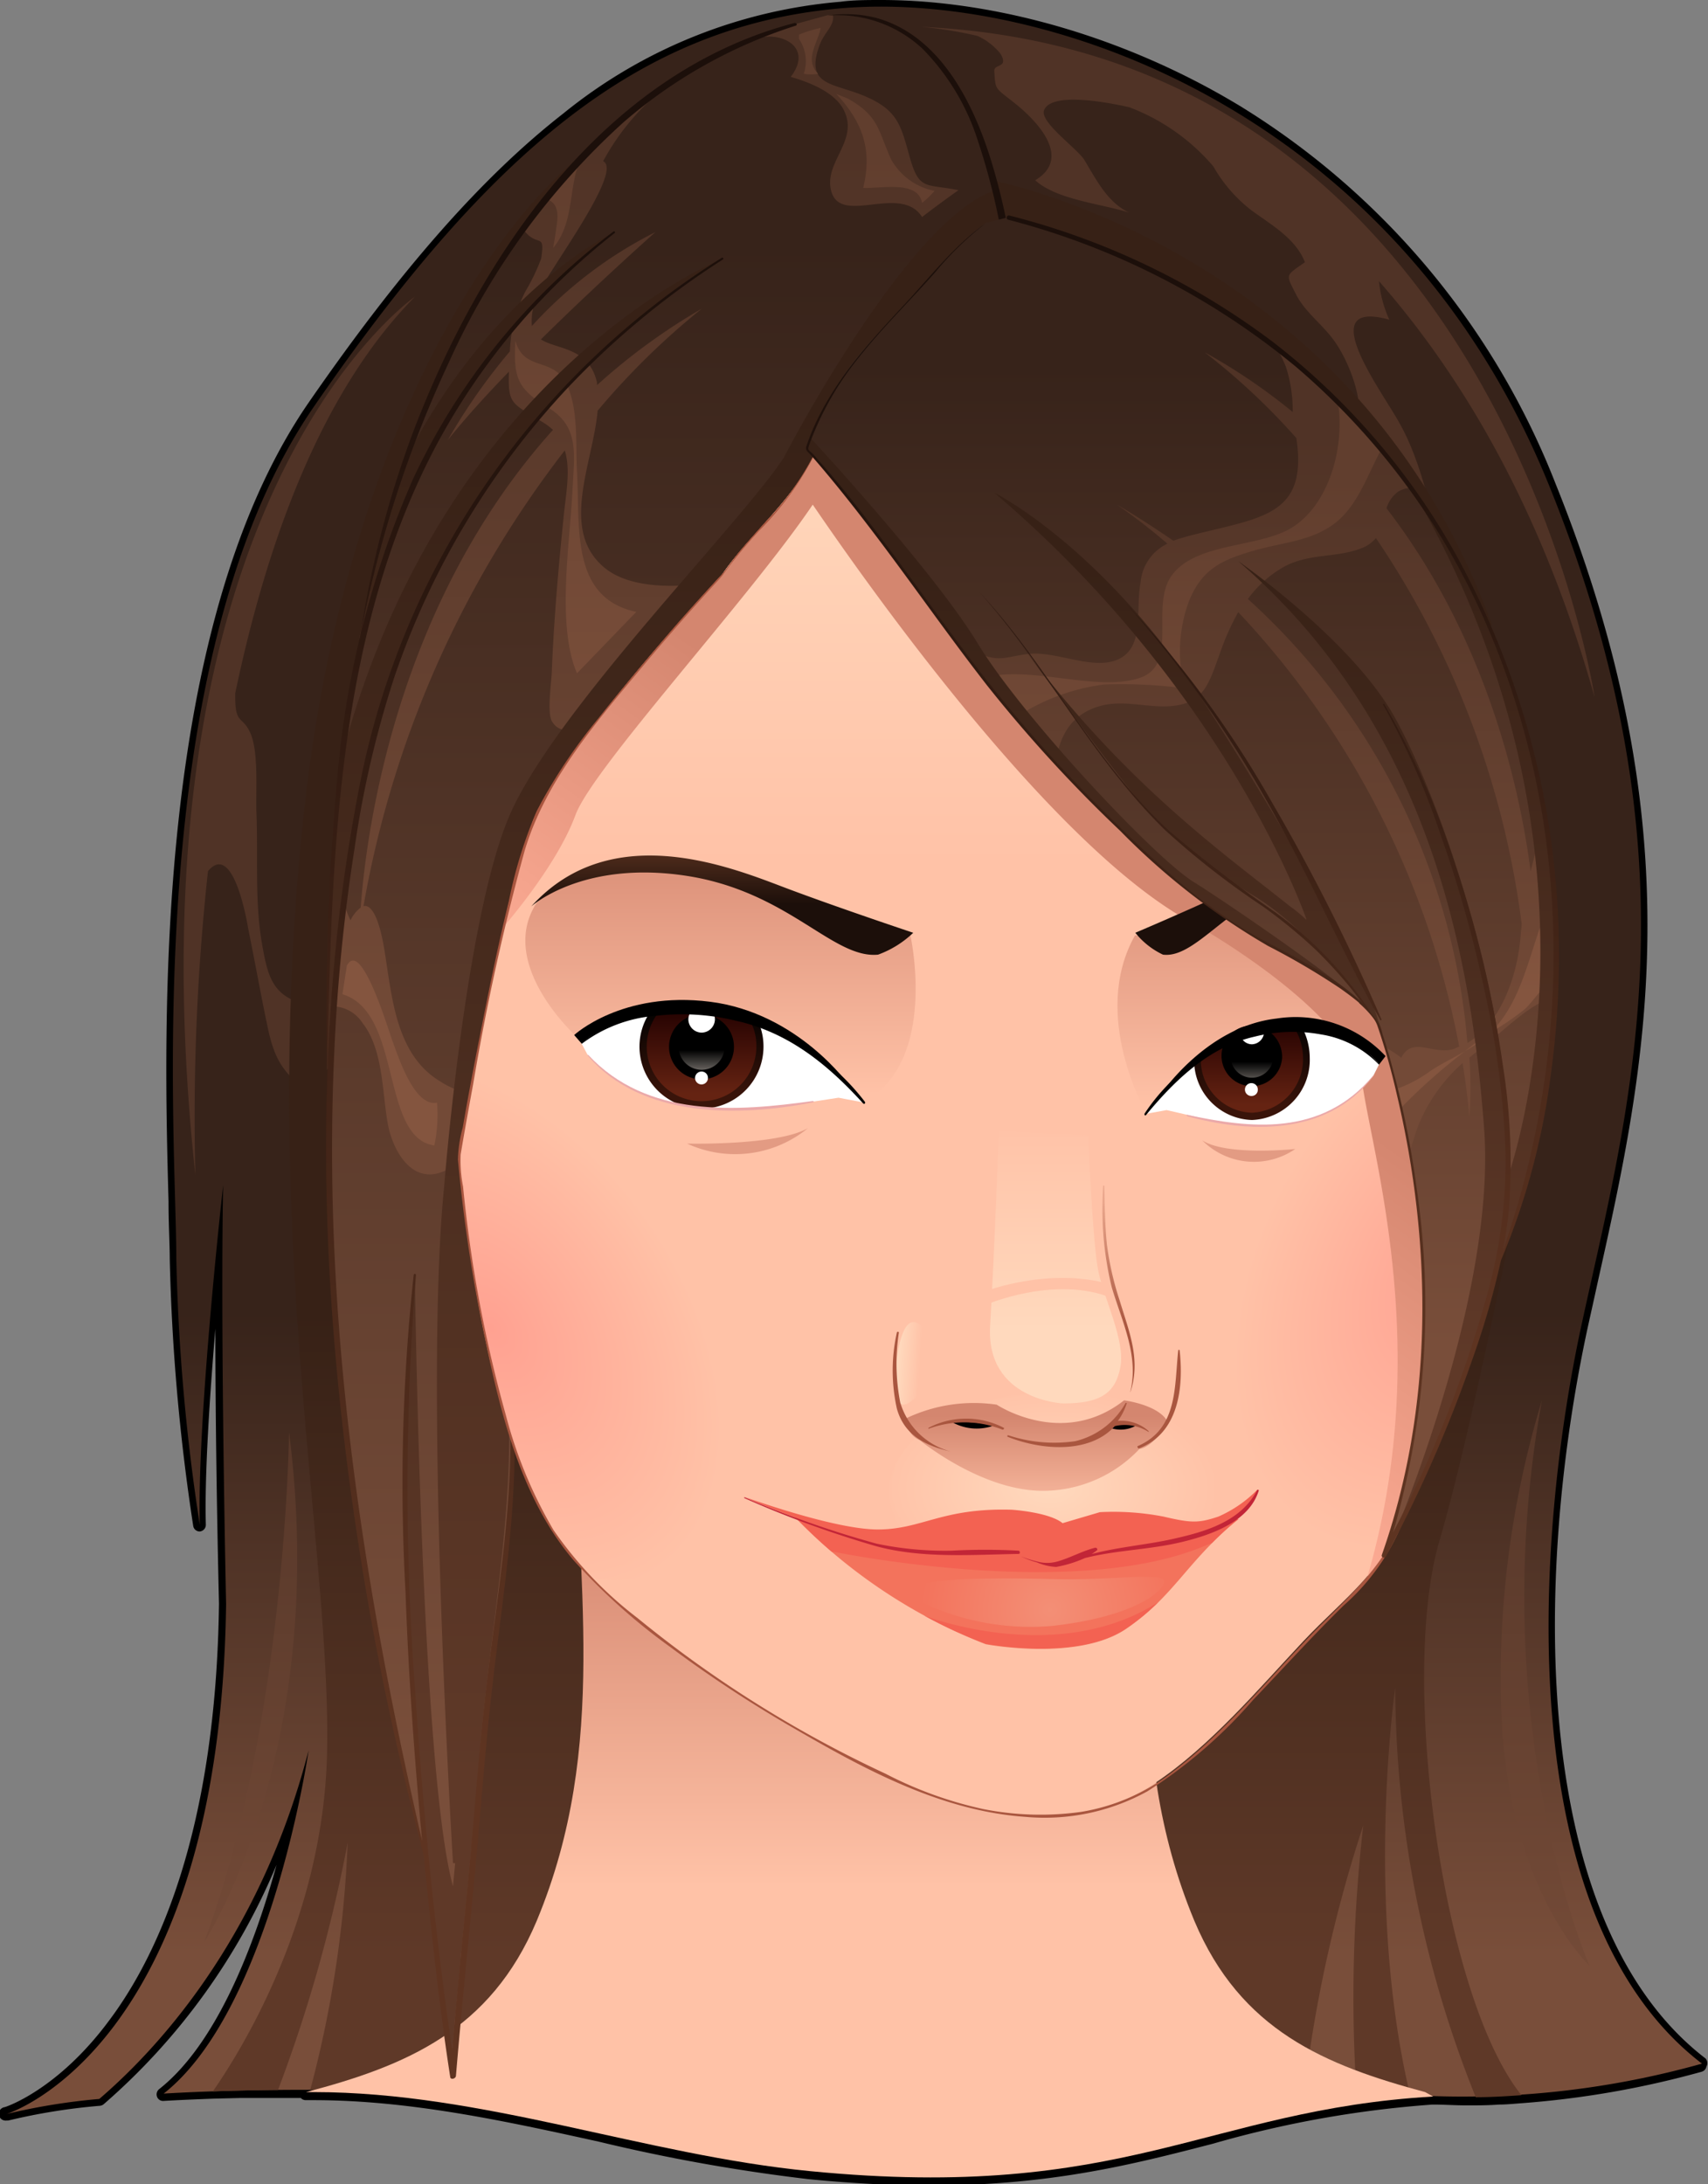 <svg xmlns="http://www.w3.org/2000/svg" xmlns:xlink="http://www.w3.org/1999/xlink" viewBox="0 0 127.29 162.73"><rect x="0" y="0" width="127.29" height="162.73" fill="#808080" stroke="none"/><defs><style>.cls-1{fill:url(#linear-gradient);}.cls-2{fill:url(#linear-gradient-2);}.cls-3{fill:url(#linear-gradient-3);}.cls-4{fill:url(#linear-gradient-4);}.cls-5{fill:url(#linear-gradient-5);}.cls-6{fill:url(#linear-gradient-6);}.cls-7{fill:url(#linear-gradient-7);}.cls-8{fill:url(#linear-gradient-8);}.cls-9{fill:url(#linear-gradient-9);}.cls-10{fill:#ffc2a7;}.cls-11{fill:url(#linear-gradient-10);}.cls-12{fill:url(#radial-gradient);}.cls-13{fill:url(#radial-gradient-2);}.cls-14{fill:url(#radial-gradient-3);}.cls-15{fill:url(#linear-gradient-11);}.cls-16{fill:url(#linear-gradient-12);}.cls-17{fill:url(#linear-gradient-13);}.cls-18{fill:url(#linear-gradient-14);}.cls-19{fill:url(#linear-gradient-15);}.cls-20{fill:url(#linear-gradient-16);}.cls-21{fill:#a9563f;}.cls-22{fill:url(#linear-gradient-17);}.cls-23{fill:#f3735c;}.cls-24{fill:#f36252;}.cls-25{fill:url(#radial-gradient-4);}.cls-26{fill:#c22537;}.cls-27{fill:url(#linear-gradient-18);}.cls-28{fill:url(#linear-gradient-19);}.cls-29{fill:url(#linear-gradient-20);}.cls-30{fill:url(#linear-gradient-21);}.cls-31{fill:url(#linear-gradient-22);}.cls-32{fill:url(#linear-gradient-23);}.cls-33{fill:url(#linear-gradient-24);}.cls-34{fill:url(#linear-gradient-25);}.cls-35{fill:#fff;}.cls-36{fill:url(#linear-gradient-26);}.cls-37{fill:url(#linear-gradient-27);}.cls-38{fill:url(#linear-gradient-28);}.cls-39{fill:#eba9a9;}.cls-40{fill:url(#linear-gradient-29);}.cls-41{fill:url(#linear-gradient-30);}.cls-42{fill:url(#linear-gradient-31);}.cls-43{fill:#e39b83;}</style><linearGradient id="linear-gradient" x1="63.64" y1="145.58" x2="63.64" y2="97.8" gradientUnits="userSpaceOnUse"><stop offset="0" stop-color="#794e3a"/><stop offset="1" stop-color="#37231a"/></linearGradient><linearGradient id="linear-gradient-2" x1="66.26" y1="145.58" x2="66.26" y2="97.8" gradientUnits="userSpaceOnUse"><stop offset="0" stop-color="#734a37"/><stop offset="1" stop-color="#503326"/></linearGradient><linearGradient id="linear-gradient-3" x1="65.82" y1="145.58" x2="65.82" y2="97.8" gradientUnits="userSpaceOnUse"><stop offset="0" stop-color="#5f3928"/><stop offset="1" stop-color="#372116"/></linearGradient><linearGradient id="linear-gradient-4" x1="64.79" y1="112.74" x2="64.79" y2="140.56" gradientUnits="userSpaceOnUse"><stop offset="0" stop-color="#d4866f"/><stop offset="1" stop-color="#ffc2a7"/></linearGradient><linearGradient id="linear-gradient-5" x1="50.02" y1="130.53" x2="50.02" y2="18.25" xlink:href="#linear-gradient"/><linearGradient id="linear-gradient-6" x1="47.93" y1="77.67" x2="47.93" y2="11.27" xlink:href="#linear-gradient-2"/><linearGradient id="linear-gradient-7" x1="47.58" y1="72.24" x2="47.58" y2="11.4" gradientUnits="userSpaceOnUse"><stop offset="0" stop-color="#84553f"/><stop offset="1" stop-color="#613e2e"/></linearGradient><linearGradient id="linear-gradient-8" x1="50.02" y1="132.59" x2="50.02" y2="29.85" xlink:href="#linear-gradient-3"/><linearGradient id="linear-gradient-9" x1="50.11" y1="130.71" x2="50.11" y2="18.23" gradientUnits="userSpaceOnUse"><stop offset="0" stop-color="#5e3421"/><stop offset="1" stop-color="#1c0f0a"/></linearGradient><linearGradient id="linear-gradient-10" x1="69.1" y1="31.44" x2="69.1" y2="64.36" gradientUnits="userSpaceOnUse"><stop offset="0" stop-color="#ffd9bd"/><stop offset="1" stop-color="#ffc2a7"/></linearGradient><radialGradient id="radial-gradient" cx="84.39" cy="-571.61" r="56.49" gradientTransform="matrix(0.21, -0.14, 0.22, 0.32, 144.67, 293.69)" gradientUnits="userSpaceOnUse"><stop offset="0" stop-color="#ffa191"/><stop offset="1" stop-color="#ffc2a7"/></radialGradient><radialGradient id="radial-gradient-2" cx="598.62" cy="-181.52" r="56.49" gradientTransform="matrix(0.23, 0.12, -0.18, 0.34, -61.92, 85.01)" xlink:href="#radial-gradient"/><radialGradient id="radial-gradient-3" cx="502.59" cy="-214.54" r="28.66" gradientTransform="translate(-142.93 166.63) scale(0.44 0.26)" xlink:href="#linear-gradient-10"/><linearGradient id="linear-gradient-11" x1="53.68" y1="60.45" x2="53.68" y2="81.53" xlink:href="#linear-gradient-4"/><linearGradient id="linear-gradient-12" x1="93.75" y1="62.72" x2="93.75" y2="82.44" xlink:href="#linear-gradient-4"/><linearGradient id="linear-gradient-13" x1="83.77" y1="71" x2="66.97" y2="94.34" gradientUnits="userSpaceOnUse"><stop offset="0" stop-color="#d4866f"/><stop offset="1" stop-color="#ffad96"/></linearGradient><linearGradient id="linear-gradient-14" x1="78.66" y1="99.06" x2="78.66" y2="83.72" xlink:href="#linear-gradient-10"/><linearGradient id="linear-gradient-15" x1="66.93" y1="101.55" x2="68.56" y2="101.66" xlink:href="#linear-gradient-10"/><linearGradient id="linear-gradient-16" x1="1629.35" y1="214.4" x2="1630.99" y2="214.51" gradientTransform="matrix(-0.67, -0.12, -0.18, 0.98, 1222.96, 88.71)" xlink:href="#linear-gradient-10"/><linearGradient id="linear-gradient-17" x1="77.31" y1="105.52" x2="77.31" y2="113.34" xlink:href="#linear-gradient-4"/><radialGradient id="radial-gradient-4" cx="322.39" cy="-179.54" r="37.03" gradientTransform="translate(-5.57 166.63) scale(0.26)" gradientUnits="userSpaceOnUse"><stop offset="0" stop-color="#f38f76"/><stop offset="1" stop-color="#f3735c"/></radialGradient><linearGradient id="linear-gradient-18" x1="77.26" y1="98.99" x2="77.26" y2="89.62" gradientUnits="userSpaceOnUse"><stop offset="0" stop-color="#a9563f"/><stop offset="1" stop-color="#e9a68c"/></linearGradient><linearGradient id="linear-gradient-19" x1="53.83" y1="62.46" x2="53.83" y2="67.37" xlink:href="#linear-gradient-9"/><linearGradient id="linear-gradient-20" x1="95.79" y1="62.46" x2="95.79" y2="67.37" xlink:href="#linear-gradient-9"/><linearGradient id="linear-gradient-21" x1="88.08" y1="100.2" x2="88.08" y2="27.34" xlink:href="#linear-gradient"/><linearGradient id="linear-gradient-22" x1="94.25" y1="76.34" x2="94.25" y2="32.61" xlink:href="#linear-gradient-2"/><linearGradient id="linear-gradient-23" x1="94.63" y1="74.23" x2="94.63" y2="35.78" xlink:href="#linear-gradient-7"/><linearGradient id="linear-gradient-24" x1="88.08" y1="101.44" x2="88.08" y2="41.76" xlink:href="#linear-gradient-3"/><linearGradient id="linear-gradient-25" x1="88.14" y1="100.31" x2="88.14" y2="27.21" xlink:href="#linear-gradient-9"/><linearGradient id="linear-gradient-26" x1="52.28" y1="81.51" x2="52.28" y2="74.89" gradientUnits="userSpaceOnUse"><stop offset="0" stop-color="#39140a"/><stop offset="1"/></linearGradient><linearGradient id="linear-gradient-27" x1="52.28" y1="81.51" x2="52.28" y2="74.89" gradientUnits="userSpaceOnUse"><stop offset="0.01" stop-color="#652312"/><stop offset="1" stop-color="#210000"/></linearGradient><linearGradient id="linear-gradient-28" x1="52.28" y1="78.24" x2="52.28" y2="79.96" gradientUnits="userSpaceOnUse"><stop offset="0"/><stop offset="1" stop-color="#77726d"/></linearGradient><linearGradient id="linear-gradient-29" x1="93.31" y1="82.38" x2="93.31" y2="75.76" xlink:href="#linear-gradient-26"/><linearGradient id="linear-gradient-30" x1="93.3" y1="82.38" x2="93.3" y2="75.76" xlink:href="#linear-gradient-27"/><linearGradient id="linear-gradient-31" x1="93.3" y1="79.11" x2="93.3" y2="80.83" xlink:href="#linear-gradient-28"/></defs><g id="Layer_2" data-name="Layer 2"><g id="_10_Face" data-name="10_Face"><path d="M127.1,153.37c-13-10-12.85-35.6-8.77-54.48.26-1.17.52-2.34.78-3.53,3.46-15.53,7.38-33.12-3.2-59.37A57.63,57.63,0,0,0,92.58,8c-8.35-5.1-18.16-8-26.93-8-1,0-2.06,0-3,.13A37.76,37.76,0,0,0,42,8.44C36,13.12,29.91,20,23,30,11.37,46.86,12.21,76.75,12.56,89.52c0,1.71.09,3.19.09,4.25A153.47,153.47,0,0,0,14.4,113.7a.49.49,0,0,0,.49.41h0a.5.5,0,0,0,.45-.5c-.1-3.66.28-9.48.71-14.6,0,9.94.27,20.36.27,20.49-.22,16.93-4.57,26.23-8.19,31.05C4.28,155.75.39,157,.35,157a.49.49,0,0,0,.14,1l.12,0a45.28,45.28,0,0,1,6.84-1.1.54.54,0,0,0,.27-.11,48.15,48.15,0,0,0,12.89-17.84c-1.63,5.91-4.42,13.3-8.75,16.71a.5.5,0,0,0-.16.56.48.48,0,0,0,.46.32h0c1.17-.07,2.41-.12,3.7-.17l2-.05,1.22,0h3.34a.49.49,0,0,0,.37.16h.57c7.2,0,14.35,1.57,21.25,3.09a133.14,133.14,0,0,0,15.67,2.8c3.18.31,6.23.47,9,.47,9.05,0,15.18-1.58,21.1-3.11a79.54,79.54,0,0,1,16.36-2.92l.12,0c.79,0,1.61.06,2.43.06s1.6,0,2.4-.06h0c.56,0,1.13-.06,1.69-.1a69.17,69.17,0,0,0,13.45-2.35.49.49,0,0,0,.34-.38A.51.51,0,0,0,127.1,153.37Z"/><path class="cls-1" d="M117.85,98.78c3.5-16.14,9-34.46-2.4-62.6S77.71-.69,62.66.62,36.48,11.31,23.4,30.29,13.14,84.82,13.14,93.77a149.83,149.83,0,0,0,1.75,19.85c-.22-7.85,1.74-25.31,1.74-25.31-.22,11.13.22,31.2.22,31.2-.44,33.16-16.36,38-16.36,38a46.87,46.87,0,0,1,6.91-1.12C11.35,153,19.27,144.84,23,130.42c0,0-2.78,19.25-10.8,25.57,6.09-.35,11.67-.27,11.67-.27l12.87-.87,17.24.22,41.44.43,10.91.66a66.05,66.05,0,0,0,20.51-2.4C112.62,142.85,114.36,114.93,117.85,98.78Z"/><path class="cls-2" d="M26.59,88.73c.06.25.12.49.2.72C26.73,89.21,26.66,89,26.59,88.73Zm4.33-66.62s-21.81,15-16.36,65.44a169.08,169.08,0,0,1,.94-22.64c1.82-2.19,2.85,3.36,3,4.3.51,2.49.95,5,1.47,7.43.62,2.9,1.44,3.32,3.32,5.23,1.72,1.74,2.6,4.49,3.26,6.86-.43-2-.08-4.41-.25-6.37-.17-1.77.18-5.57-1.13-7-1-1.08-2.34-.37-3.46-.9-1.53-.74-1.82-2.17-2.13-3.83-.63-3.34-.33-6.73-.47-10.1-.06-1.56.18-4.45-.44-5.88s-1.18-.53-1.14-3C19.89,40.41,23.92,29.19,30.92,22.11Zm72.62,1.71a9,9,0,0,1-.77-2.87c6.36,7.25,12.2,17.24,16.07,31,0,0-7.2-48-50.18-49.95a30.53,30.53,0,0,1,4.2.68A4.77,4.77,0,0,1,74.56,4c.65,1.11-.5.72-.46,1.3.1,1.43,0,1.18,1.54,2.4,1.79,1.43,4.22,4.11,1.51,5.73,1.58,1.45,4.92,1.75,7,2.41-1.6-.76-2.39-2.35-3.35-3.94-.51-.82-3.28-2.77-3-3.66.42-1.23,3.69-.85,6.36-.25a15.37,15.37,0,0,1,6.26,4.4,11,11,0,0,0,2.83,3.27c1.47,1.08,3.32,2.11,4,3.88-1.49,1.05-1.44.85-.66,2.4.66,1.31,2,2.26,2.83,3.44,1.48,2,3.66,7.8-.63,8.15.15,1.91,3.07,4.15,4.11,5.85,1.51,2.47,3.15,5,4.43,7.64.64-4.06-.87-11.69-3-15.43C103.24,29.49,97.65,22.19,103.54,23.82ZM15.21,144.71s9.38-14.18,6.33-38C21.54,106.75,21.32,128.34,15.21,144.71Zm99.7-40.36a71,71,0,0,0-3,23.78c.65,12.87,6.54,18.32,6.54,18.32S110.55,128.34,114.91,104.35Z"/><path class="cls-3" d="M45.1,10.33C38.78,14,25.91,30.18,22.63,60.72s2,54.53,1.75,69.59c-.18,12.59-6.48,22.59-8.52,25.52,1.84-.07,3.52-.1,4.86-.11a109.3,109.3,0,0,0,5.19-18.43,84.15,84.15,0,0,1-2.79,18.43h.71l12.87-.87,17.24.22,8.63.09a35.37,35.37,0,0,0,3.91-5c4.58-7.2,5.45-55.41,5.45-55.41L64.08,41.3S51.43,6.62,45.1,10.33Zm62.17,104.49c3.28-11.13,8.51-39.49,8.51-39.49L83.06,111.77c-6.33,8.5-8.07,15.7-9.6,22.46-1.11,4.92,6.41,15.11,12,21.17l10,.1,1.77.11A102.77,102.77,0,0,1,101.6,136a111.74,111.74,0,0,0-.51,19.87l4,.24c-3.41-14.36-1.11-30.36-1.11-30.36a82.49,82.49,0,0,0,6,30.51c1.16,0,2.3-.07,3.41-.15C107.45,148.72,104.3,124.93,107.27,114.82ZM74.55,50.47c3.06,2.4,17,7.19,17,7.19l15.92-1.74,3.71-9.38C101,18.4,73.68,13.38,73.68,13.38L60.37,29.09C61.68,32.14,71.5,48.07,74.55,50.47Z"/><path class="cls-4" d="M106.21,155.88c-7.45-2-13.76-4.58-17.2-12.76-5.44-13.09-2.86-25.52-2.86-39.27H42.87c0,13.75,2.58,26.18-2.87,39.27-3.44,8.18-9.74,10.8-17.19,12.76h.57c12.61,0,24.64,4.69,37,5.89,23.5,2.3,29.52-4.58,46.43-5.56Z"/><path class="cls-5" d="M61.68,1.16l-2.4.66c-19.2,5.45-29.45,27.92-32.5,45.81l.23.1c-2.29,10.09-2.53,21-2.63,32l.3-.9c-.86,20.24,2.31,41,7.11,60l0-.1c.94,9.42,1.95,16,1.95,16,.65-7.85,1.52-15.71,2.18-23.56.57-8.12,2.6-18.05,2.15-26.51l9-48.69,2,.81c.65-.22,9.6-11.78,9.6-11.78l17-17.45C75.86,20.14,73.9-.15,61.68,1.16Z"/><path class="cls-6" d="M45.1,42.34c-3.46-2.79-.91-7.79-.56-11.74A55.43,55.43,0,0,1,52.3,23a45.51,45.51,0,0,0-7.81,5.7,1.18,1.18,0,0,0,0-.2c-.59-2.64-3-2.45-4.18-3.21,4.35-4.29,8.54-8,8.54-8a31.67,31.67,0,0,0-9.21,7,4.47,4.47,0,0,1,.47-2.38c.64-1.57,6.39-9.15,4.84-9.9A17.84,17.84,0,0,1,50.24,6,43,43,0,0,0,39,17.08l.18.24c.93,1.06,1.45,0,1.15,1.95a15,15,0,0,1-1.15,2.4A10.61,10.61,0,0,0,38,26.18a44.53,44.53,0,0,0-4.63,6.61c1.26-1.58,2.86-3.35,4.56-5.1-.09,2.55.24,2.32,2.65,3.85a4.57,4.57,0,0,1,.63.49C29.55,45,27.31,61.84,26.88,67.62a2.69,2.69,0,0,0-.76.95c-1.21-2.49-.62-5.62-1-8.38C24.69,65,24.52,70,24.44,75A2.68,2.68,0,0,1,27,76.2c1.59,2,1.47,5.26,1.92,7.63.24,1.28,1.11,3.32,2.67,3.63,2.09.41,3.12-2.26,5.4-.79,1.81,1.18,2.36,3.53,3.4,5.31l.51-2.77c.19-3.06.28-6.94-1.28-7.78-.74-.4-2.46.27-3.28.23a6.82,6.82,0,0,1-3.54-1.09c-3.32-2-3.58-6.29-4.15-9.78-.19-1.16-.66-3.46-1.56-3.28a77.2,77.2,0,0,1,15-33.95c.45,1.45.09,3.19-.08,4.9-.39,3.8-.72,7.6-.88,11.4,0,.8-.39,3.17,0,3.88.6,1,1.41.45,2.14,1,2.08,1.7.5,4.27.21,6.74,1.11-1.36,2.2-2.81,3.26-4.31L47.06,56l.49.2a134.05,134.05,0,0,0,8-13.33C52.81,43.63,47.6,44.36,45.1,42.34ZM67.79,11.68c-.67-2.42-.91-3.52-3.49-4.58C62,6.17,60,6.36,61.07,3.39c.35-1,1.15-1.48,1-2.26l-.38,0-2.4.66a31,31,0,0,0-4.21,1.52h.28c2-1.4,5.55-.17,3.57,2.42,1.26.36,3.19,1.08,3.9,2.37,1.25,2.28-1.29,3.83-.93,5.92.52,3,5.18-.43,6.82,2.15.84-.65,1.82-1.37,2.71-2C69,13.67,68.5,14.24,67.79,11.68Z"/><path class="cls-7" d="M32.57,82.16c-1.65.33-2.83-3.26-3.28-4.48-.35-.93-2.37-7.78-3.44-5.73l-.33,2.13c4.48,1.35,2.81,10.69,6.85,11.27A11.29,11.29,0,0,0,32.57,82.16ZM43,35.14c-.11-2.14.11-4.41-.69-6.35-1-2.32-3.24-1-3.9-3.41-.16,2.77.14,3.58,2.46,5s1.93,3.45,1.8,6.05c-.18,3.95-1.22,10.12.33,13.74l4.42-4.58C42.49,44.55,43.24,39.26,43,35.14ZM41.39,17.47l-.16,1c1.76-2.13,1-5,2.31-7.14-.78,1.35-2,2.23-2.78,3.51C41.88,15.25,41.51,16.54,41.39,17.47ZM59.55,2.58v.33A2.93,2.93,0,0,1,59.9,5.5a3.2,3.2,0,0,0,1.07,0c-1.06-1.08,0-2.32.19-3.42A9.14,9.14,0,0,0,59.55,2.58Zm6.88,9.33c-1-2.16-.88-3.26-3.28-4.58L62.33,7c2,2.15,2.68,4.2,2,7,1.29.07,4.08-.6,4.39,1.12a7.11,7.11,0,0,0,.93-.9A4.74,4.74,0,0,1,66.43,11.91Z"/><path class="cls-8" d="M74.22,14.17c-6.53,2-15.81,19.93-15.81,19.93-3.27,5-17.24,19-20.51,26.83s-4.8,27.49-4.8,27.49c-1.52,15,.66,50.4.66,50.4h.16l-.16,1.73C31.36,131.83,30.92,95,30.92,95c-1.49,13.72-.35,31.28.9,43.82,0,.25.05.51.08.77a.28.28,0,0,0,0,.09c.58,5.74,1.18,10.33,1.53,12.88v0c0,.12,0,.24,0,.35h0c0,.11,0,.22,0,.33h0c.05.31.08.57.12.78v0l0,.19v0l0,.13a.13.13,0,0,0,0,.06.15.15,0,0,0,0,.07s0,.05,0,.07v0l0,.09c.1-1.19.2-2.39.31-3.58,0-.4.07-.8.11-1.2.07-.78.15-1.57.22-2.35l.15-1.62c0-.16,0-.33.05-.5l.63-6.52q.38-3.89.71-7.79c.57-8.12,2.6-18.05,2.15-26.51l9-48.69,2,.81c.65-.22,9.6-11.78,9.6-11.78l17-17.45A54.16,54.16,0,0,0,74.22,14.17Zm-20.39,5.1S33.32,27.48,25.59,55.91A203.83,203.83,0,0,0,24.38,79.7l.3-.9v0a134.9,134.9,0,0,1,2.1-19A59.54,59.54,0,0,1,53.83,19.27ZM27,47.73c2.62-11.55,7.92-22,18.75-30.42,0,0-9,4.2-15.5,16.89a82.9,82.9,0,0,0-3.48,13.43l.23.1Z"/><path class="cls-9" d="M53.79,19.21A59.88,59.88,0,0,0,26.84,58.32C22.94,78,23.91,98.37,27.19,118c1.14,6.82,2.64,13.55,4.39,20.24.08.83.16,1.66.25,2.49.48,4.69,1,9.38,1.72,14,0,.26.41.17.43-.06.42-5,.92-9.9,1.39-14.85.44-4.57.75-9.15,1.27-13.71.93-8.35,2.59-17,1.13-25.35,0-.11-.19-.06-.17,0,1.26,8.37-.44,17-1.4,25.3-.53,4.56-.84,9.14-1.28,13.71-.42,4.32-.85,8.65-1.22,13-1.31-8.92-2.18-17.92-2.77-26.91A200.25,200.25,0,0,1,31,95c0-.11-.16-.11-.17,0a145.16,145.16,0,0,0-.61,23.59c.22,6.2.66,12.4,1.24,18.58C27,117.94,24,98.23,24.91,78.47a135.48,135.48,0,0,1,1.52-15.3,75.29,75.29,0,0,1,2.92-12.6A59.64,59.64,0,0,1,42,29.23a61.22,61.22,0,0,1,11.88-9.9A.07.07,0,1,0,53.79,19.21ZM24.38,79.7C24.74,64,25,47.22,32.61,33a50.34,50.34,0,0,1,13.2-15.64c.06-.05,0-.16-.09-.11A49.26,49.26,0,0,0,30.79,35.67,70.19,70.19,0,0,0,25.15,57.8a195.23,195.23,0,0,0-.78,21.9Zm34.88-78C44.94,5.42,35.79,19.06,30.81,32.13a75.56,75.56,0,0,0-4,15.5h0a85.93,85.93,0,0,1,6.67-20.69,54,54,0,0,1,13-17.84A36.44,36.44,0,0,1,59.31,1.91.09.09,0,0,0,59.26,1.73ZM74.07,12.66c-1.31-4.57-3.83-10-8.82-11.34a9.14,9.14,0,0,0-3.57-.16s0,0,0,0a9.28,9.28,0,0,1,7.09,2.49,17.16,17.16,0,0,1,4.11,6.85,49.55,49.55,0,0,1,2.53,15.71c0,.45,0,.89,0,1.34a.21.21,0,0,0,.42,0A45.47,45.47,0,0,0,74.07,12.66Z"/><path class="cls-10" d="M61,33.18c-1.48,3.76-5.08,6.54-7.2,9.65,0,0-11.78,12.6-14.07,18.32s-5.57,25-5.57,25,1.64,21.1,7.86,29.12,24.48,18.43,31.19,19.58c4.66.79,9,.65,12.87-2,4.11-2.73,7.76-7.06,11.07-10.58,3.06-3.25,6.37-5.46,7.6-10,0,0,4-21.07,3.15-30s-8.29-20.94-8.29-20.94Z"/><path class="cls-11" d="M48.26,69.33l19.31,1.31,24.22-2.29,8-6.76-.13-.22L61,33.18c-1.48,3.76-5.08,6.54-7.2,9.65,0,0-11.78,12.6-14.07,18.32a39.29,39.29,0,0,0-1.33,4.29l.67,1Z"/><path class="cls-12" d="M52.06,115.86C59,111.19,59,99,52,88.57c-4.36-6.5-10.41-10.75-16-11.89-1,5.17-1.76,9.51-1.76,9.51s1.64,21.1,7.86,29.12a26.15,26.15,0,0,0,2,2.25A11.51,11.51,0,0,0,52.06,115.86Z"/><path class="cls-13" d="M107.93,82.31a29.67,29.67,0,0,0-1.14-5.42A29.09,29.09,0,0,0,95.19,89c-5.93,11-4.76,23.21,2.62,27.17a10.57,10.57,0,0,0,4.25,1.22,12.88,12.88,0,0,0,2.72-5S108.8,91.26,107.93,82.31Z"/><path class="cls-14" d="M91.57,111.11c0,4.1-5.67,7.42-12.66,7.42s-12.65-3.32-12.65-7.42,5.67-7.42,12.65-7.42S91.57,107,91.57,111.11Z"/><path class="cls-15" d="M42.92,77.19S37,71.84,40,67.26c0,0,4.48-4.69,13.53-2.29a123.21,123.21,0,0,1,14.29,4.58S70,79,64.41,82.1Z"/><path class="cls-16" d="M85.46,83s-4.26-7.31-.87-13.31l2.5.33L91,67.59s6.33-1.85,6.44-1.09,6.43,7,6.43,7l.33,4.58-2.62,1.31-8.83,2Z"/><path class="cls-17" d="M107.93,82.31c-.87-8.94-8.29-20.94-8.29-20.94L61,33.18c-1.48,3.76-5.08,6.54-7.2,9.65,0,0-11.78,12.6-14.07,18.32a61.69,61.69,0,0,0-2.21,7.92c1.2-1.41,4.17-5.09,5.37-8.35,1.3-3.52,13-16.18,17.68-23.12,2.73,4,17.5,25.47,28.35,31.19,0,0,11.78,6.54,12.65,12.22s5.17,20.09.32,36.53a13,13,0,0,0,2.86-5.21S108.8,91.26,107.93,82.31Z"/><path class="cls-18" d="M79.24,104.57s-5.78-.22-5.45-5.79.65-14.5.65-14.5l6.66.33s.32,8.07.76,10.14,2,5.12,1.64,7.09S82,104.57,79.24,104.57Z"/><path class="cls-10" d="M73.35,97.26s5.24-2.29,9.49-.55l-.11-1s-3.71-1.42-9.49.55Z"/><path class="cls-19" d="M66.81,103.91c.27,1.87,2-.26,2.21-1,.35-1,.76-2.81,0-3.73-2.06-2.68-2.37,3.44-2.37,4.47Z"/><path class="cls-20" d="M87.57,104.58c-.47,1.54-1.29-.46-1.35-1.07-.09-.86-.09-2.46.53-3.15,1.79-2,1.08,3.18.92,4Z"/><path class="cls-21" d="M61,33.17a20.42,20.42,0,0,1-3.87,5.62c-.67.76-1.35,1.5-2,2.28-.47.55-.86,1.21-1.35,1.74-1.09,1.17-2.16,2.36-3.23,3.57-2,2.31-4,4.67-5.93,7.11A40.08,40.08,0,0,0,40,60.43a33.79,33.79,0,0,0-2.07,6.68c-.75,3.06-1.39,6.14-2,9.23-.51,2.55-1,5.1-1.44,7.66a9.82,9.82,0,0,0-.36,2.4,113.91,113.91,0,0,0,2,13.26c1.19,5.73,2.74,12.06,6.63,16.61a44.84,44.84,0,0,0,7.18,6.44,93.63,93.63,0,0,0,9.36,6.14c5.27,3.06,10.91,6.08,17.09,6.52a15.87,15.87,0,0,0,9.12-1.9,36.21,36.21,0,0,0,7.87-6.8c2.25-2.36,4.43-4.77,6.77-7.06a16.45,16.45,0,0,0,4.78-7.25.09.09,0,0,0-.17,0c-1.21,4.28-4.65,6.88-7.58,10-3.26,3.44-6.33,7.11-10.16,9.94A15.05,15.05,0,0,1,80.58,135a21.89,21.89,0,0,1-7.31-.21A29.21,29.21,0,0,1,66,132.16a87.31,87.31,0,0,1-18.5-11.61A28.88,28.88,0,0,1,41.25,114a33.67,33.67,0,0,1-3.56-8.59,98.69,98.69,0,0,1-3.18-17,9.94,9.94,0,0,1-.18-2.4q.44-2.58.92-5.16a175.87,175.87,0,0,1,3.84-17.43c1.59-5.37,5.5-9.8,9-14,1.79-2.13,3.63-4.23,5.52-6.27a5.07,5.07,0,0,0,.36-.45,34.51,34.51,0,0,1,2.68-3.23,22.25,22.25,0,0,0,4.38-6.25s-.06-.07-.08,0Z"/><path class="cls-22" d="M67.57,105.66a11.74,11.74,0,0,1,6.71-1s4.91,3.28,9.49-.32c0,0,2.62.32,3.27,1.63,0,0-1,1.8-2.13,2a9.9,9.9,0,0,1-7.2,3.11c-4.58,0-9.16-3.77-9.16-3.77A1.62,1.62,0,0,1,67.57,105.66Z"/><path d="M70.9,105.93a15.48,15.48,0,0,1,3.21.27A3.75,3.75,0,0,1,70.9,105.93Z"/><path d="M82.68,106.37l.76-.39,1.26.22A2.37,2.37,0,0,1,82.68,106.37Z"/><path class="cls-23" d="M59.06,112.86a40.3,40.3,0,0,0,14.4,9.65s6.87,1.31,10.47-1.15,4.42-4.9,8.35-8.18c0,0-7,1.31-8,1.31s-9.16.82-9.16.82l-6.87-.49L65,114.66Z"/><path class="cls-24" d="M84.26,114.49c-1,0-9.16.82-9.16.82l-6.87-.49L65,114.66l-5.89-1.8A34.51,34.51,0,0,0,62,115.63h.17s17.51,3.6,27.32-.33l.84-.34c.56-.57,1.2-1.16,2-1.79C92.28,113.18,85.24,114.49,84.26,114.49Zm-15.38,5.89v0a33.31,33.31,0,0,0,4.59,2.1s6.87,1.31,10.47-1.15a16.35,16.35,0,0,0,2.34-1.92l-.21.12C78.53,124.15,68.88,120.38,68.88,120.38Z"/><path class="cls-25" d="M67.46,118.75a18.91,18.91,0,0,0,10.91,2.4c6-.66,8.29-2.51,8.4-3.28s-4-.11-8.07-.21S67.57,117.44,67.46,118.75Z"/><path class="cls-24" d="M90.8,113c-1.47.49-2,.49-4.09,0a19.58,19.58,0,0,0-4.74-.33l-2.78.82c-1-.82-3.77-1-3.77-1-5.23-.16-6.7,1.47-10,1.47s-10-2.45-10-2.45a75.12,75.12,0,0,0,10.15,3.6c3.38.8,6.76.34,10.13.48l.34.33a9,9,0,0,0,2.29.66,8.26,8.26,0,0,0,1.87-.52l.26,0c3.1-1,11.61-.82,13.25-5.07A9.24,9.24,0,0,1,90.8,113Z"/><path class="cls-26" d="M75.92,115.54a46.33,46.33,0,0,0-5,0,24.84,24.84,0,0,1-5.58-.52,74.08,74.08,0,0,1-9.87-3.47s0,0,0,.07a76.67,76.67,0,0,0,9.84,3.59c3.41.92,7.12.63,10.63.57C76.05,115.74,76,115.55,75.92,115.54ZM93.7,111c-1.19,2.36-3.86,3.12-6.26,3.66-2,.45-4.1.6-6.08,1.13.13-.08.25-.17.37-.26s0-.23-.12-.21c-.93.24-1.79.72-2.72,1a2.82,2.82,0,0,1-1.32.09,8.53,8.53,0,0,1-1.49-.45s0,0,0,0a6.42,6.42,0,0,0,1.2.45,4.14,4.14,0,0,0,1.43.34,9.09,9.09,0,0,0,2.14-.66c2.36-.6,4.86-.62,7.24-1.2,2.15-.52,5-1.49,5.72-3.83C93.83,111,93.73,111,93.7,111Z"/><path class="cls-27" d="M67.09,104.5a15.25,15.25,0,0,1-.1-5.22.08.08,0,0,0-.15,0,13.11,13.11,0,0,0,0,5.68c.56,2,2.17,2.77,4,3.19,0,0,0,0,0,0A5.37,5.37,0,0,1,67.09,104.5Zm7.73,1.89a6.09,6.09,0,0,0-5.63,0s0,.09,0,.07a7.72,7.72,0,0,1,5.52.06A.1.1,0,0,0,74.82,106.39Zm10.77.23a3,3,0,0,0-2.28-.75,4.55,4.55,0,0,0,.67-1.34,0,0,0,0,0-.09,0,5.87,5.87,0,0,1-3.75,2.85,10.89,10.89,0,0,1-5-.44c-.08,0-.11.1,0,.13,2.53,1,6.07,1.25,7.94-.81a3.28,3.28,0,0,1,2.53.44S85.61,106.64,85.59,106.62Zm2.32-6a.05.05,0,0,0-.1,0c-.3,2.66,0,5.8-3,7.12-.1,0,0,.22.08.18C87.87,106.76,88.22,103.34,87.91,100.58Zm-3.67,3.11s0,0,0,0c.8-2.42-.09-4.49-.79-6.81a22.4,22.4,0,0,1-.95-4.14c-.16-1.47-.16-3-.21-4.44,0,0-.07,0-.07,0a24.62,24.62,0,0,0,.63,7.56C83.59,98.41,84.9,101,84.24,103.69Z"/><path class="cls-28" d="M39.59,67.54s3.77-3.44,11.46-2.3,11,6.22,14.39,5.89a7.51,7.51,0,0,0,2.62-1.63s-5.4-1.8-9.32-3.27S45.65,60.83,39.59,67.54Z"/><path class="cls-29" d="M107,67.54s-3-3.44-9-2.3-8.63,6.22-11.33,5.89a5.83,5.83,0,0,1-2.06-1.63s4.25-1.8,7.34-3.27S102.23,60.83,107,67.54Z"/><path class="cls-30" d="M116,70.54c0-9-2.62-20.29-7.2-28.37-7.2-13.3-18.76-22-33.59-26l-1.75.44c-2.18,1.53-3.49,3.49-7.85,8.07a22.48,22.48,0,0,0-5.46,8.73c7.2,8.07,12.22,17.23,20.07,25.09,3.93,3.92,8.07,8.07,12.66,10.9,3.27,2,7.63,3.71,9.81,6.77,0,0,7.42,20.07.44,39.7,0,0,6.17-11.42,8.47-21.77l0,.17A63,63,0,0,0,116,70.54Z"/><path class="cls-31" d="M114.93,59.76a17.42,17.42,0,0,1-.51,3.8c-.13.49-.24.93-.35,1.36-.8-6.18-3.27-17.36-10.74-27.05a2.39,2.39,0,0,1,.83-1.21,1.78,1.78,0,0,1,1-.3,50.37,50.37,0,0,0-10-10.42,11.35,11.35,0,0,1,.68,1.41,10.64,10.64,0,0,1,.5,3.35,43.55,43.55,0,0,0-6.56-4.45,49.49,49.49,0,0,1,6.83,6.39c.89,5.87-2.67,5.91-8,7.29q-.66.18-1.17.36c-1.33-.92-2.73-1.83-4.22-2.7A42.47,42.47,0,0,1,87,40.51a3.53,3.53,0,0,0-2,2.92c-.4,2,.37,4.84-1.74,5.73-1.87.77-4.55-.65-6.55-.44-1.76.18-2.26.74-4.14-.22l-.09,1c1.93,2.52,3.94,5,6.17,7.41.29-1.89,1-3.52,3.08-4.23,1.78-.59,3.44,0,5.23-.05,2.77-.11,3.1-1.61,4-4.08a18.25,18.25,0,0,1,1.32-2.94A64.6,64.6,0,0,1,108.75,78c-.13,0-.25.11-.39.15-1.49.51-3.11-1-3.93.67-.31-.27-.77-.52-1.14-.79a65,65,0,0,1,1.79,7.71c.25-.76.46-1.51.71-2.09A12.42,12.42,0,0,1,109,79.21c.21,1.3.38,2.62.51,4a32.07,32.07,0,0,0,0-4.4c.26-.23.54-.45.83-.67,1.67-1.25,3.81-3.56,5.63-3.84.07-1.25.1-2.5.1-3.74A59.34,59.34,0,0,0,114.93,59.76Zm-5.57,17.95A50.21,50.21,0,0,0,93,44.63a8.46,8.46,0,0,1,2.71-2.41c1.86-1,3.89-.65,5.72-1.36a2.54,2.54,0,0,0,1.11-.77A66.23,66.23,0,0,1,113.4,68.81c0,.27-.05.55-.07.84C113.14,72.39,112,76.14,109.36,77.71Z"/><path class="cls-32" d="M109.17,78.33c.26-.15.52-.31.77-.48a7.43,7.43,0,0,0,1.12-.94c-.31.21-.62.42-.91.65ZM95.91,39.52c-2.54,1.27-6.81,1-8.55,3.31s.6,6.7-2.45,7.69c-3.24,1.06-8.18-1-11.65,0,.77,1,1.55,2,2.35,3A15.38,15.38,0,0,1,82.3,51a35.58,35.58,0,0,1,6,.29,10.72,10.72,0,0,1,.31-6.5c1-2.48,2.56-3.11,5-3.81,2-.56,4.17-.68,5.88-2s2.43-3.62,3.48-5.55q-1.56-1.87-3.27-3.57C100.3,33.53,98.89,38,95.91,39.52Zm20,27.31-.06-.26c-1.8,3.33-2,7.61-4.74,10.34a19.78,19.78,0,0,0,2.49-1.69c.69-.59,1.48-2,2.4-2.31,0-.79,0-1.58,0-2.37C116,69.34,116,68.1,115.86,66.83ZM104.12,81.12l.32,1.4a43.13,43.13,0,0,1,4.73-4.19c-.86.5-1.74.92-2.53,1.44A9.66,9.66,0,0,1,104.12,81.12Z"/><path class="cls-33" d="M74.11,36.72C91.57,51.56,97.35,68.46,97.35,68.46v.07c-.37-.35-.78-.7-1.21-1-5-4-12.55-9.27-20.29-19.85,0,0,8.4,11.56,9.82,12.87a38.24,38.24,0,0,0,7.63,6.11c3.3,1.92,6.68,5.93,8,7.8l0,.29a8.74,8.74,0,0,1,1.35,1.51s.09.24.24.69l.09.18c-1.2-6.44-13.85-25.74-13.85-25.74C81.64,40.43,74.11,36.72,74.11,36.72Zm34.69,5.45a55,55,0,0,0-3.6-5.77c14.08,24.09,9,45.58,7.3,50.95.16-13.59-5.91-29.64-8.93-34.54-3.44-5.56-11.29-11-11.29-11,14.23,12.27,17.34,29.28,18.32,42.21.83,10.86-4.82,25.77-6.64,30.25,1.76-3.5,5.86-12.15,7.64-20.17l0,.17A63,63,0,0,0,116,70.54C116,61.59,113.38,50.25,108.8,42.17ZM89,65.74C86.11,64,76.08,53.3,72.81,47.85c-3-4.91-10.84-13.53-12.39-15.2-.19.51-.27.8-.27.8,7.2,8.07,12.22,17.23,20.07,25.09,3.93,3.92,8.07,8.07,12.66,10.9,2.37,1.43,5.32,2.74,7.6,4.53C99.88,73.09,91.72,67.44,89,65.74Z"/><path class="cls-34" d="M116,66.36a61.69,61.69,0,0,0-7.31-24.7,52,52,0,0,0-13.85-16.2,55.1,55.1,0,0,0-19.61-9.4.16.16,0,0,0-.09.31,55.56,55.56,0,0,1,21.49,11A52.93,52.93,0,0,1,110.9,46.82c6.27,14.59,6.34,31.43,1.11,46.34.19-1,.35-2.08.45-3.13A46.48,46.48,0,0,0,112,79.36a84.1,84.1,0,0,0-3.54-14.92,60.15,60.15,0,0,0-5.31-12s-.11,0-.08.05a56.2,56.2,0,0,1,4.26,9.62,92.8,92.8,0,0,1,3.3,11.67,66.81,66.81,0,0,1,1.56,11.79,36.77,36.77,0,0,1-1.37,10.93,89,89,0,0,1-7,17.68,60.13,60.13,0,0,0,1.77-25.56,69.25,69.25,0,0,0-1.8-9c-.22-.85-.47-1.71-.75-2.55a3.59,3.59,0,0,0-.3-.89c-.17-.23-.35-.44-.53-.66A28.38,28.38,0,0,0,95,67.94a98.14,98.14,0,0,1-7.83-6C81.52,56.79,78.2,49.69,73,44.13c0,0,0,0,0,0,5,5.57,8.43,12.45,13.83,17.72a60.73,60.73,0,0,0,7.29,5.69,38.32,38.32,0,0,1,4,3.29,35.58,35.58,0,0,1,3.44,3.93c-2.37-2.31-5.63-3.65-8.46-5.3-4.27-2.5-7.89-6.09-11.38-9.55A103.31,103.31,0,0,1,72,48.68c-2.82-3.75-5.5-7.61-8.42-11.3q-1.44-1.82-3-3.56c-.21-.23-.4-.25-.32-.52a5.89,5.89,0,0,1,.21-.59A22.66,22.66,0,0,1,64,26.64c1.76-2.23,3.84-4.25,5.72-6.38a23.39,23.39,0,0,1,3.71-3.6s0,0,0,0c-2.33,1.65-4.13,4-6.07,6.08-2.71,2.91-5.34,5.78-6.89,9.5-.14.34-.26.68-.37,1s.1.41.36.7c1.64,1.88,3.19,3.84,4.7,5.83,2.84,3.74,5.52,7.6,8.41,11.31a105,105,0,0,0,9.93,10.84,51.87,51.87,0,0,0,11,8.56,53.44,53.44,0,0,1,5.42,3.19c.91.66,2.36,1.67,2.74,2.78a50.88,50.88,0,0,1,1.44,5.1c2.66,11.23,2.75,23.35-1.12,34.31-.06.17.21.28.3.12a101,101,0,0,0,6.42-14.61,61.29,61.29,0,0,0,2.16-7.46,52.56,52.56,0,0,0,3.7-13.73A64.65,64.65,0,0,0,116,66.36ZM102.87,76c0,.06.11,0,.08-.05a151.45,151.45,0,0,0-8.17-16.19A78.12,78.12,0,0,0,83.94,45s0,0,0,0a84.37,84.37,0,0,1,10.59,14.9C97.53,65.17,99.91,70.74,102.87,76Z"/><path d="M43.34,77.75l-.55-.63s3.56-3.31,10.13-2.48,10.37,6.24,10.37,6.24Z"/><path class="cls-35" d="M64.4,82.15c-3.54-4.22-7.43-6.47-13.34-6.67-2.33-.13-6.09.68-7.72,2.27l.46.86c4.2,4.85,11.77,4.33,16.8,3.47l1.89-.29Z"/><path class="cls-36" d="M56.9,78a4.52,4.52,0,0,0-.24-1.49,18.44,18.44,0,0,0-5.6-1,12.8,12.8,0,0,0-2.8.2,4.61,4.61,0,0,0,2.49,6.63,17,17,0,0,0,1.88.25A4.62,4.62,0,0,0,56.9,78Z"/><path class="cls-37" d="M52.28,82.05A4.09,4.09,0,0,0,56.37,78,3.93,3.93,0,0,0,56,76.25a19,19,0,0,0-4.93-.77,11.06,11.06,0,0,0-2.1.1,4.08,4.08,0,0,0,3.32,6.47Z"/><path d="M54.7,78a2.42,2.42,0,1,1-2.42-2.42A2.42,2.42,0,0,1,54.7,78Z"/><path class="cls-38" d="M54,78a1.71,1.71,0,1,1-1.71-1.71A1.71,1.71,0,0,1,54,78Z"/><path class="cls-35" d="M52.28,76.94a1,1,0,0,0,1-1,.93.93,0,0,0-.05-.29c-.58-.08-1.19-.13-1.81-.16a1,1,0,0,0-.12.45A1,1,0,0,0,52.28,76.94Z"/><path class="cls-35" d="M52.76,80.31a.48.48,0,1,1-.48-.47A.47.47,0,0,1,52.76,80.31Z"/><path d="M43.36,77.77a10.54,10.54,0,0,1,5.47-2.08,17.13,17.13,0,0,1,6,.36c3.9.86,6.83,3.23,9.5,6.17.07.07.19,0,.13-.12a17.16,17.16,0,0,0-9.8-6.31,16.86,16.86,0,0,0-6.29-.23,9,9,0,0,0-5.05,2.18s0,0,0,0Z"/><path class="cls-39" d="M43.78,78.62c4,4.75,11.38,4.59,16.83,3.51.06,0,0-.11,0-.1-5.76.8-12.38,1.29-16.78-3.44,0,0-.06,0,0,0Z"/><path d="M102.78,79.31l.48-.62a9.17,9.17,0,0,0-8.12-2.8c-5.4.61-8.81,5.9-8.81,5.9Z"/><path class="cls-35" d="M85.36,83c3.13-4.1,6.42-6.22,11.25-6.22,1.91-.05,4.93.87,6.17,2.52l-.42.83c-3.7,4.71-9.84,4-13.9,2.93l-1.52-.35Z"/><path class="cls-40" d="M93.3,83.45a4.48,4.48,0,0,0,4.31-4.63,4.85,4.85,0,0,0-.44-2,5.28,5.28,0,0,0-.56,0A12,12,0,0,0,89,79.25,4.44,4.44,0,0,0,93.3,83.45Z"/><path class="cls-41" d="M93.3,82.91a4,4,0,0,0,3.81-4.09,4.3,4.3,0,0,0-.51-2,12,12,0,0,0-7.11,2.12A3.94,3.94,0,0,0,93.3,82.91Z"/><path d="M95.55,78.82a2.26,2.26,0,1,1-2.25-2.41A2.34,2.34,0,0,1,95.55,78.82Z"/><path class="cls-42" d="M94.89,78.82a1.59,1.59,0,1,1-1.59-1.7A1.65,1.65,0,0,1,94.89,78.82Z"/><path class="cls-35" d="M93.3,77.81a.94.94,0,0,0,.9-.82,12.42,12.42,0,0,0-1.65.4A.9.9,0,0,0,93.3,77.81Z"/><path class="cls-35" d="M93.74,81.18a.46.46,0,0,1-.44.48.48.48,0,1,1,.44-.48Z"/><path d="M102.76,79.32a7.63,7.63,0,0,0-4.34-2.25,11.52,11.52,0,0,0-4.92.17c-3.23.73-5.75,3-8.09,5.84-.06.07-.16,0-.1-.12a14.46,14.46,0,0,1,8.35-6,11.4,11.4,0,0,1,5.13,0,6.72,6.72,0,0,1,4,2.34,0,0,0,1,1,0,0Z"/><path class="cls-39" d="M102.37,80.16c-3.52,4.62-9.53,4.21-13.92,3,0,0,0-.11,0-.1,4.65,1,10,1.69,13.87-2.9,0,0,0,0,0,0Z"/><path class="cls-43" d="M51.21,85.21s6.71.16,9-1.15A8.56,8.56,0,0,1,51.21,85.21Z"/><path class="cls-43" d="M96.53,85.61s-5.09.54-6.93-.64A5.44,5.44,0,0,0,96.53,85.61Z"/></g></g></svg>